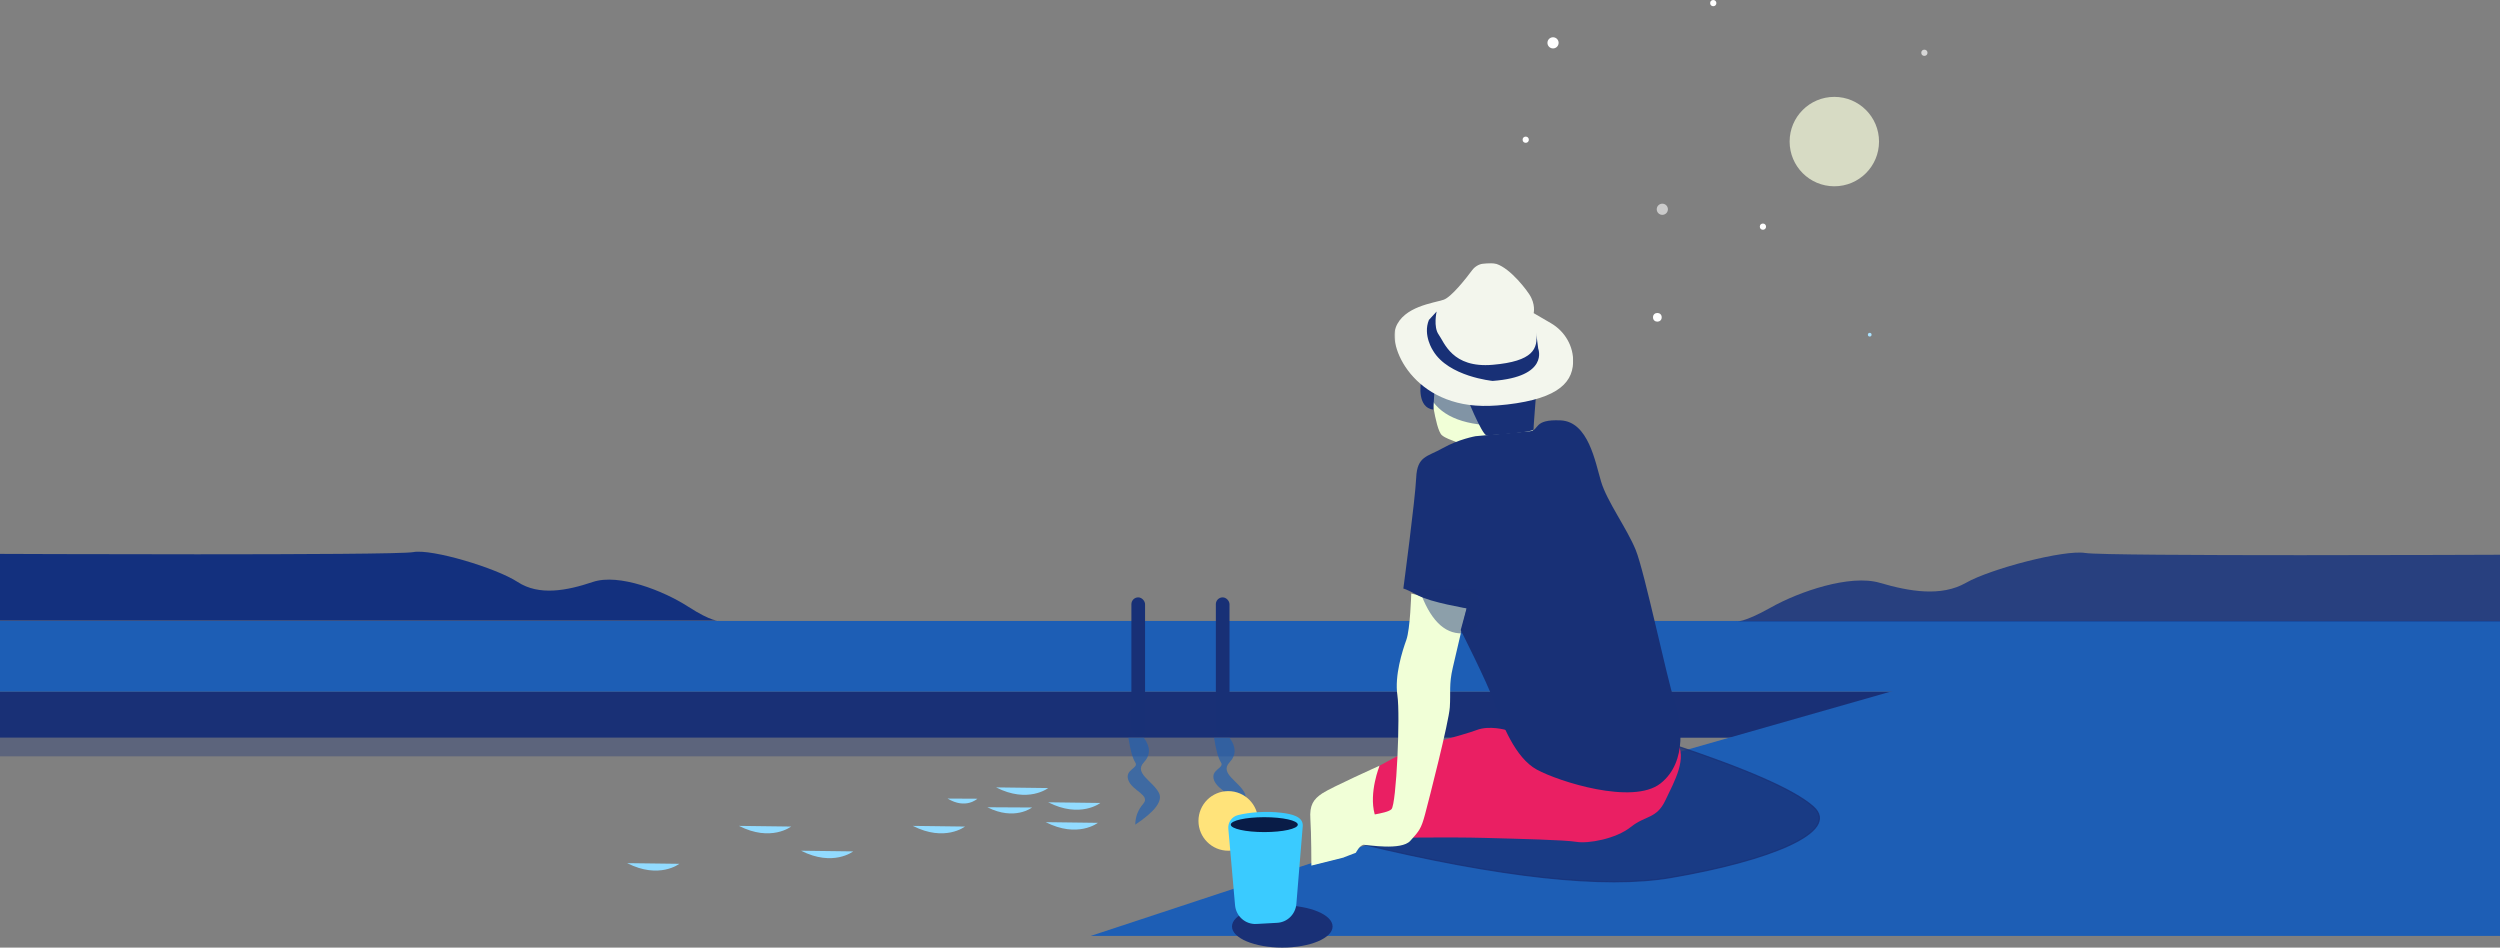 <?xml version="1.0" encoding="UTF-8"?>
<svg width="2013px" height="763px" viewBox="0 0 2013 763" version="1.1" xmlns="http://www.w3.org/2000/svg" xmlns:xlink="http://www.w3.org/1999/xlink">
    <rect x="0" y="0" width="2013" height="763" fill="#808080" stroke="none"/>
    <!-- Generator: Sketch 46.2 (44496) - http://www.bohemiancoding.com/sketch -->
    <title>Group 32</title>
    <desc>Created with Sketch.</desc>
    <defs>
        <polygon id="path-1" points="0.15 0.782 144.023 0.782 144.023 115.906 0.15 115.906 0.15 0.782"></polygon>
    </defs>
    <g id="Page-1" stroke="none" stroke-width="1" fill="none" fill-rule="evenodd">
        <g id="Desktop_final-Copy" transform="translate(0, -169)">
            <g id="Group-32" transform="translate(-4, 169)">
                <path d="" id="Path-3" stroke="#979797"></path>
                <path d="M1469.76,653 L1479.162,682.823 L1479.162,682.823 C1482.151,692.304 1476.889,702.413 1467.408,705.402 C1467.371,705.414 1467.334,705.425 1467.297,705.437 L1446,712 L1469.76,653 Z" id="Path-34" fill="#F1FFD7"></path>
                <g id="Group-15" transform="translate(0, 211)">
                    <g id="Group-8" transform="translate(1174, 365)">
                        <g id="Group-4">
                            <g id="Group-3">
                                <g id="Group-2">
                                    <g id="Group">
                                        <g id="Page-1">
                                            <g id="Group-7" transform="translate(0.484, 0.448)"></g>
                                        </g>
                                    </g>
                                </g>
                            </g>
                        </g>
                    </g>
                    <rect id="Rectangle-10" fill-opacity="0.343" fill="#183076" x="3" y="383" width="1318" height="15"></rect>
                    <g id="Page-1" transform="translate(3, 289)" fill="#1D5EB5">
                        <polygon id="Fill-1" points="0 57 2014 57 2014 0 0 0"></polygon>
                    </g>
                    <rect id="Rectangle-17" fill="#193076" x="3" y="346" width="2014" height="37"></rect>
                    <g id="Group-38" opacity="0.808" transform="translate(1709.422, 261.703) scale(-1, 1) translate(-1709.422, -261.703) translate(1401.422, 233.703)" fill="#13307E">
                        <path d="M-9.42671131e-05,55.705 L615.689,55.705 C615.689,55.705 610.033,57.119 587.41,44.393 C564.787,31.667 523.783,17.528 499.747,24.598 C475.709,31.667 450.258,35.909 430.463,24.598 C410.668,13.286 351.283,-2.267 334.316,0.561 C317.348,3.389 -9.42671131e-05,1.975 -9.42671131e-05,1.975 L-9.42671131e-05,55.705 Z" id="Fill-36"></path>
                    </g>
                    <g id="Group-38" transform="translate(0, 233)" fill="#13307E">
                        <path d="M0,55.705 L582.689,55.705 C582.689,55.705 577.745,57.119 557.97,44.393 C538.194,31.667 502.351,17.528 481.34,24.598 C460.328,31.667 438.08,35.909 420.777,24.598 C403.473,13.286 351.563,-2.267 336.732,0.561 C321.899,3.389 0,1.975 0,1.975 L0,55.705 Z" id="Fill-36"></path>
                    </g>
                    <polygon id="Path-9" fill="#1D5EB5" points="1131.522 460.341 882.18 542.625 2021 542.625 2021 294.797 1705.429 294.797 1261.542 421.464"></polygon>
                    <g id="Group-9" transform="translate(1059, 0)">
                        <path d="M40,468.289 C153.527,495.588 236.948,504.687 290.262,495.588 C370.232,481.939 427.623,458.655 405.043,438.582 C389.99,425.201 351.729,408.34 290.262,388 L40,468.289 Z" id="Path-12" stroke="#183076" fill="#183076" opacity="0.755"></path>
                        <g id="Group-6">
                            <g id="Page-1">
                                <path d="M55.858,405.515 C55.858,405.515 16.841,423.042 9.675,427.822 C2.508,432.601 -0.677,437.381 0.119,448.535 C0.916,459.688 0.916,485.978 0.916,485.978 L26.396,479.604 C26.396,479.604 42.321,456.501 50.284,455.705 C58.246,454.908 55.858,405.515 55.858,405.515" id="Fill-1" fill="#F1FFD7"></path>
                                <g id="Group-5" transform="translate(50.164, 374.445)" fill="#EA1F63">
                                    <path d="M107.615,2.39 C107.615,2.39 94.187,-1.593 83.836,2.39 C73.484,6.373 32.766,16.73 27.989,19.12 C23.211,21.51 5.693,31.07 5.693,31.07 C5.693,31.07 -3.066,52.58 1.712,70.106 C6.49,87.633 12.86,89.226 12.86,89.226 C12.86,89.226 61.432,88.429 90.097,89.226 C118.762,90.023 154.594,90.819 164.149,92.413 C173.704,94.006 196,90.023 207.944,80.463 C219.887,70.903 228.646,74.089 235.813,58.953 C242.979,43.816 254.127,24.696 244.572,11.153" id="Fill-3"></path>
                                </g>
                                <path d="M81.338,266.896 C81.338,266.896 80.542,295.576 77.357,304.339 C74.172,313.102 67.802,333.019 70.19,348.952 C72.579,364.885 69.394,436.585 65.413,440.568 C61.432,444.551 41.525,445.348 39.136,448.535 C36.747,451.721 25.6,470.044 26.396,473.231 C27.192,476.418 26.396,479.604 26.396,479.604 L36.747,475.621 C36.747,475.621 39.932,469.248 43.118,469.248 C46.303,469.248 73.375,474.028 80.542,466.061 C87.708,458.095 89.301,456.501 92.486,444.551 C95.671,432.601 111.596,370.462 112.392,358.512 C113.188,346.562 111.596,340.189 114.781,326.646 C117.966,313.102 125.929,278.846 125.929,278.846" id="Fill-6" fill="#F1FFD7"></path>
                                <path d="M179.278,82.071 C178.482,93.224 180.871,101.191 180.074,114.734 C179.278,128.277 179.278,142.617 179.278,142.617 L168.927,148.991 L128.317,152.974 C124.336,145.007 111.596,144.211 106.022,139.431 C100.448,134.651 96.467,98.004 96.467,98.004" id="Fill-8" fill="#F1FFD7"></path>
                                <path d="M93,100.5 C98.399,118.625 114.017,128.845 139.855,131.158 C165.693,133.472 169.935,130.001 152.581,120.746 L93,100.5 Z" id="Path-43" fill="#183076" opacity="0.512"></path>
                                <path d="M106.818,149.787 C94.078,156.957 86.116,156.16 85.319,173.687 C84.523,191.214 74.968,262.913 74.968,262.913 C74.968,262.913 76.56,262.913 86.912,268.49 C97.263,274.066 125.929,278.846 125.929,278.846 L121.151,296.373 C121.151,296.373 141.854,337.002 148.224,354.529 C154.594,372.055 164.945,399.142 182.463,408.702 C199.981,418.262 259.701,437.381 281.996,419.855 C304.291,402.328 298.717,368.869 293.143,352.935 C287.57,337.002 269.256,249.37 262.089,231.843 C254.923,214.317 238.998,192.807 234.22,176.874 C229.443,160.94 224,128.5 201.573,127.481 C179.147,126.461 184.852,135.447 176.889,136.244 C168.927,137.041 133.095,140.227 133.095,140.227 C133.095,140.227 119.559,142.617 106.818,149.787 Z" id="Fill-10" fill="#183076"></path>
                                <path d="M89.036,97.606 C89.036,97.606 85.85,117.256 99.121,118.85 L100.183,100.793 L89.036,97.606 Z" id="Fill-12" fill="#183076"></path>
                                <path d="M124.601,105.44 C124.601,105.44 138.285,139.5 142,139.5 C145.716,139.5 179.809,137.306 179.809,134.651 C179.809,131.995 181.932,105.44 181.932,105.44 C181.932,105.44 133.095,99.066 128.849,99.066 L119.824,99.066 L124.601,105.44 Z" id="Fill-14" fill="#183076"></path>
                                <g id="Group-18" transform="translate(67.682, 0.015)">
                                    <mask id="mask-2" fill="white">
                                        <use xlink:href="#path-1"></use>
                                    </mask>
                                    <g id="Clip-17"></g>
                                    <path d="M71.222,1.305 C67.813,1.887 64.765,3.765 62.697,6.539 C57.962,12.894 46.025,28.237 39.656,30.36 C31.593,33.049 7.405,35.739 1.134,52.769 C-5.138,69.799 18.155,120.89 82.659,115.511 C128.734,111.671 143.335,98.938 144,80.869 C144.477,67.895 137.423,55.799 126.21,49.266 L112.223,41.116 C112.223,41.116 114.015,33.945 108.639,25.878 C103.265,17.811 88.93,0.781 78.179,0.781 C75.329,0.781 73.043,0.992 71.222,1.305" id="Fill-16" fill="#F3F6ED" mask="url(#mask-2)"></path>
                                </g>
                                <path d="M101.769,39.833 C101.769,39.833 98.948,52.252 103.462,58.462 C107.976,64.671 114.182,85.558 146.907,82.735 C179.63,79.912 183.58,69.751 181.888,56.768 L183.58,69.751 C183.58,69.751 192.608,92.331 146.907,95.717 C146.907,95.717 111.361,92.331 98.948,71.445 C98.948,71.445 90.486,59.026 95.563,46.607 L101.769,39.833 Z" id="Fill-19" fill="#183076"></path>
                            </g>
                        </g>
                    </g>
                    <rect id="Rectangle-6" fill="#183076" x="915" y="270" width="11" height="111" rx="5.5"></rect>
                    <rect id="Rectangle-6" fill="#183076" x="983" y="270" width="11" height="111" rx="5.5"></rect>
                    <path d="M912.552,383 C914.143,393.076 915.998,399.705 918.119,402.886 C921.3,407.659 909.345,408.455 912.552,417.205 C915.76,425.955 930.721,429.136 924.481,436.295 C920.321,441.068 918.2,446.636 918.119,453 C934.024,442.394 940.386,433.909 937.205,427.545 C932.433,418 916.771,411.636 925,402.886 C930.486,397.053 930.486,390.424 925,383 L912.552,383 Z" id="Path-13" fill="#1D5EB5" opacity="0.649"></path>
                    <path d="M981.552,383 C983.143,393.076 984.998,399.705 987.119,402.886 C990.3,407.659 978.345,408.455 981.552,417.205 C984.76,425.955 999.721,429.136 993.481,436.295 C989.321,441.068 987.2,446.636 987.119,453 C1003.024,442.394 1009.386,433.909 1006.205,427.545 C1001.433,418 985.771,411.636 994,402.886 C999.486,397.053 999.486,390.424 994,383 L981.552,383 Z" id="Path-13" fill="#1D5EB5" opacity="0.649"></path>
                </g>
                <circle id="Oval" fill="#FAFFDF" opacity="0.711" cx="1481" cy="114" r="36"></circle>
                <path d="M806,634 L848,634.543 C848,634.543 831.806,647.175 806,634" id="Fill-39" fill="#92DBFF"></path>
                <path d="M848,646 L890,646.543 C890,646.543 873.806,659.175 848,646" id="Fill-39" fill="#92DBFF"></path>
                <path d="M846,662 L888,662.543 C888,662.543 871.806,675.175 846,662" id="Fill-39" fill="#92DBFF"></path>
                <path d="M739,665 L781,665.543 C781,665.543 764.806,678.175 739,665" id="Fill-39" fill="#92DBFF"></path>
                <path d="M599,665 L641,665.543 C641,665.543 624.806,678.175 599,665" id="Fill-39" fill="#92DBFF"></path>
                <path d="M649,685 L691,685.543 C691,685.543 674.806,698.175 649,685" id="Fill-39" fill="#92DBFF"></path>
                <path d="M509,695 L551,695.543 C551,695.543 534.806,708.175 509,695" id="Fill-39" fill="#92DBFF"></path>
                <path d="M799,650 L835,650.199 C835,650.199 821.036,661.133 799,650" id="Fill-45" fill="#92DBFF"></path>
                <path d="M767,643 L791,643.121 C791,643.121 781.679,651.929 767,643" id="Fill-51" fill="#92DBFF"></path>
                <circle id="Oval-3" fill="#FFFFFF" cx="1254.5" cy="34.5" r="4.5"></circle>
                <circle id="Oval-3" fill="#FFFFFF" opacity="0.593" cx="1342.5" cy="168.5" r="4.5"></circle>
                <circle id="Oval-3" fill="#FFFFFF" cx="1232.5" cy="112.5" r="2.5"></circle>
                <circle id="Oval-3" fill="#FFFFFF" cx="1383.5" cy="2.5" r="2.5"></circle>
                <circle id="Oval-3" fill="#FFFFFF" cx="1423.5" cy="182.5" r="2.5"></circle>
                <circle id="Oval-3" fill="#FFFFFF" opacity="0.685" cx="1553.5" cy="42.5" r="2.5"></circle>
                <circle id="Oval-8" fill="#AAE2FF" cx="1509.5" cy="269.5" r="1.5"></circle>
                <circle id="Oval-9" fill="#FFFFFF" cx="1338.5" cy="255.5" r="3.5"></circle>
                <path d="M1147,475 C1155.267,498.662 1166.676,510.326 1181.226,509.993 C1195.776,509.66 1199.579,497.995 1192.635,475 L1147,475 Z" id="Path-44" fill-opacity="0.462" fill="#183076"></path>
                <ellipse id="Oval-10" fill="#193076" cx="1036.5" cy="746" rx="40.5" ry="17"></ellipse>
                <g id="Group-15" transform="translate(969, 637)">
                    <path d="M48,24 C48,37.254 37.256,48 24,48 C10.746,48 0,37.254 0,24 C0,10.746 10.746,0 24,0 C37.256,0 48,10.746 48,24" id="Fill-26" fill="#FFE37A"></path>
                    <path d="M66.934,17.456 C74.599,18.39 84.446,20.278 83.979,28.114 L78.84,90.826 C78.161,99.103 71.58,105.603 63.424,106.052 L46.632,106.975 C37.837,107.458 30.245,100.772 29.46,91.852 L24.041,30.313 C23.592,25.223 26.857,20.559 31.738,19.345 C41.229,16.986 54.573,15.949 66.934,17.456 Z" id="Fill-28" fill="#3ACBFF"></path>
                    <path d="M80,27 C80,30.314 67.912,33 53,33 C38.088,33 26,30.314 26,27 C26,23.686 38.088,21 53,21 C67.912,21 80,23.686 80,27" id="Fill-30" fill="#091C47"></path>
                </g>
            </g>
        </g>
    </g>
</svg>